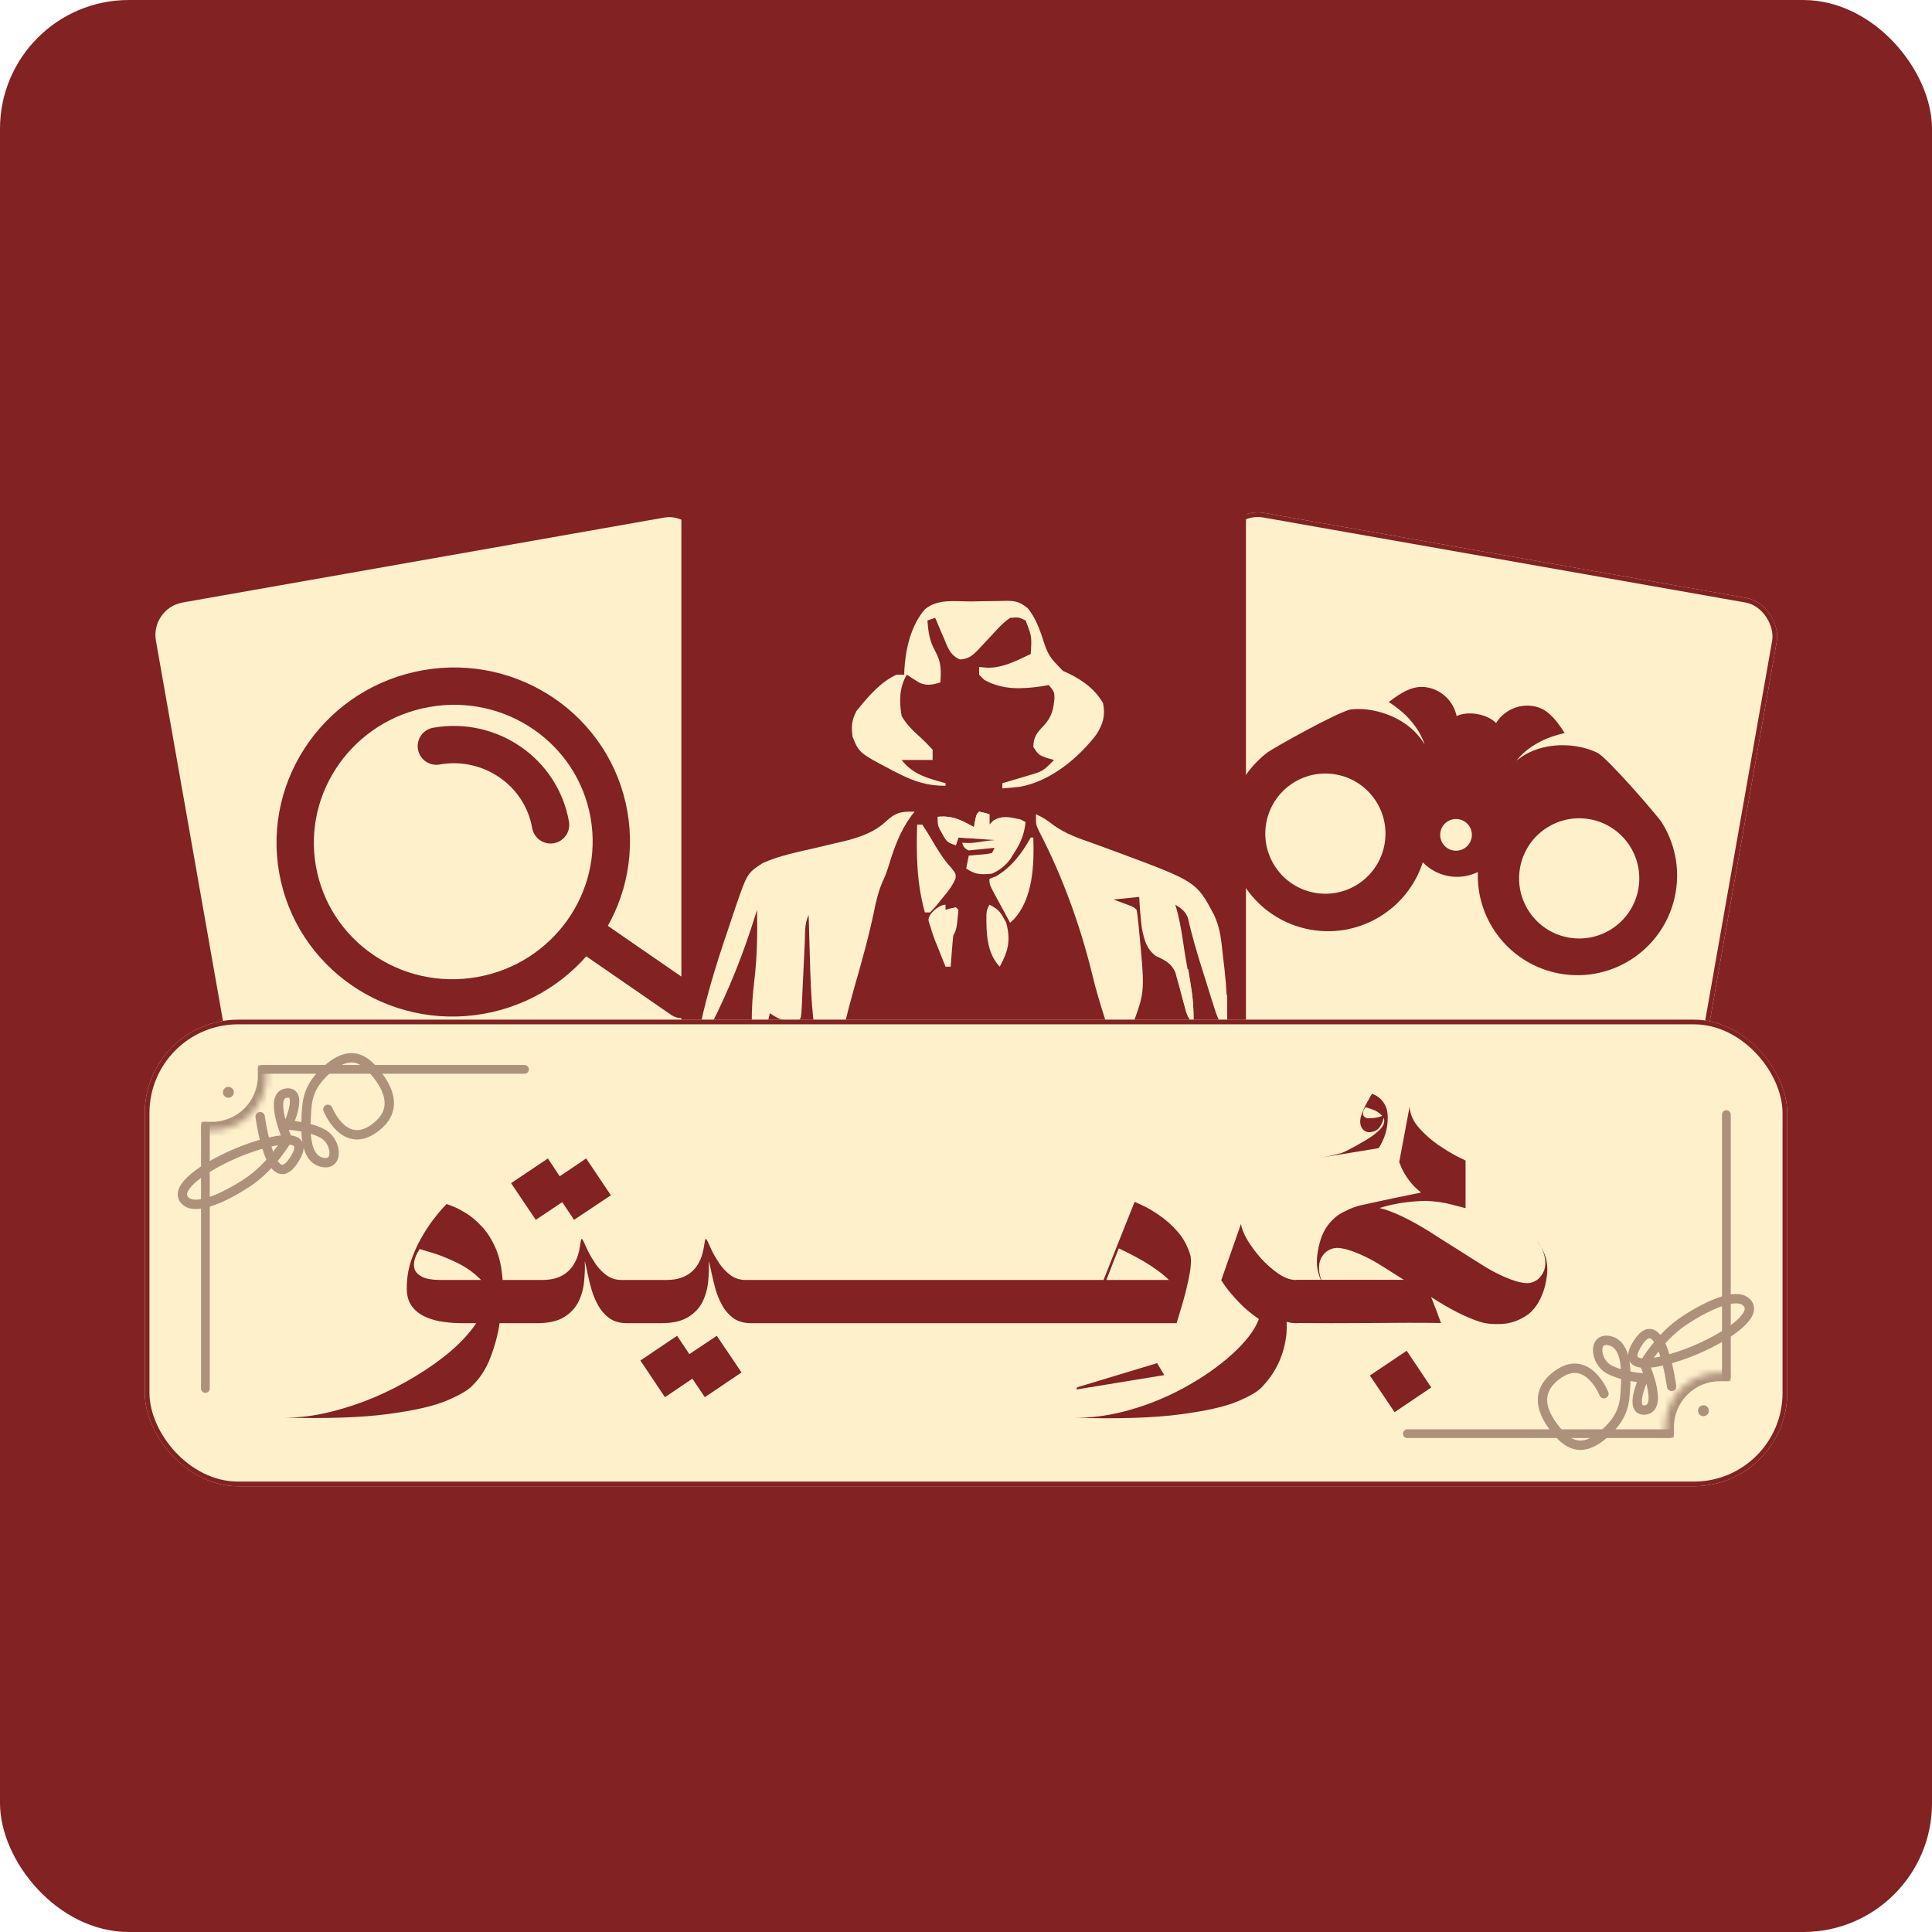 <svg width="300" height="300" viewBox="0 0 300 300" fill="none" xmlns="http://www.w3.org/2000/svg">
<rect width="300" height="300" rx="20" fill="#822222"/>
<g clip-path="url(#clip0_11_245)">
<rect x="190.573" y="78.634" width="87.668" height="116.89" rx="5.845" transform="rotate(10 190.573 78.634)" fill="#FFF0CC"/>
<g clip-path="url(#clip1_11_245)">
<path d="M258.058 127.74C257.379 126.657 249.589 117.663 248.048 116.898C247.377 116.568 246.689 116.314 245.964 116.131C242.609 115.283 238.672 115.687 235.861 117.817C235.616 118.002 235.476 118.108 235.476 118.108C235.476 118.108 235.59 117.974 235.791 117.739C236.736 116.639 237.985 115.759 239.273 115.106C239.866 114.804 240.483 114.55 241.116 114.346C241.29 114.29 242.908 113.752 242.989 113.875C242.989 113.874 242.332 112.882 242.332 112.882C241.264 111.356 240.059 109.991 238.148 109.654C235.78 109.237 233.497 110.348 232.308 112.278C231.701 111.636 230.649 111.104 229.397 110.883C228.145 110.662 226.975 110.802 226.184 111.198C225.727 108.978 223.962 107.153 221.594 106.735C219.684 106.399 218.084 107.269 216.558 108.337C216.558 108.337 215.602 109.045 215.602 109.045C215.719 108.958 217.056 110.017 217.2 110.129C217.726 110.537 218.218 110.987 218.673 111.473C219.659 112.528 220.532 113.782 221.044 115.139C221.152 115.428 221.214 115.593 221.214 115.593C221.214 115.593 221.118 115.446 220.951 115.188C219.038 112.225 215.477 110.499 212.035 110.148C211.29 110.073 210.557 110.076 209.813 110.156C208.104 110.348 197.708 116.135 196.699 116.921C193.783 119.193 191.665 122.511 190.973 126.438C189.489 134.854 195.108 142.88 203.524 144.364C211.223 145.721 218.594 141.133 220.931 133.899C221.976 134.985 223.363 135.761 224.961 136.043C226.559 136.325 228.127 136.069 229.481 135.407C229.202 143.004 234.56 149.836 242.259 151.193C250.675 152.677 258.7 147.058 260.184 138.642C260.877 134.714 260.022 130.872 258.058 127.74ZM204.186 138.636C199.11 137.741 195.721 132.901 196.616 127.826C197.511 122.751 202.351 119.362 207.427 120.257C212.502 121.152 215.891 125.992 214.996 131.067C214.101 136.142 209.261 139.531 204.186 138.636ZM225.663 132.058C224.325 131.822 223.431 130.545 223.667 129.207C223.903 127.868 225.179 126.974 226.518 127.21C227.857 127.446 228.751 128.723 228.515 130.061C228.279 131.4 227.002 132.294 225.663 132.058ZM243.596 145.585C238.52 144.691 235.132 139.851 236.026 134.775C236.921 129.7 241.761 126.311 246.837 127.206C251.912 128.101 255.301 132.941 254.406 138.016C253.511 143.091 248.671 146.48 243.596 145.585Z" fill="#822222"/>
</g>
</g>
<rect x="190.867" y="79.054" width="86.943" height="116.166" rx="5.482" transform="rotate(10 190.867 79.054)" stroke="#822222" stroke-width="0.725"/>
<rect x="22.903" y="94.151" width="86.943" height="116.166" rx="5.482" transform="rotate(-10 22.903 94.151)" fill="#FFF0CC"/>
<rect x="22.903" y="94.151" width="86.943" height="116.166" rx="5.482" transform="rotate(-10 22.903 94.151)" stroke="#822222" stroke-width="0.725"/>
<path d="M67.756 115.858C76.102 114.386 84.044 119.86 85.494 128.083M90.455 144.573L105.857 155.199M94.561 126.484C96.882 139.642 87.937 152.217 74.582 154.572C61.228 156.927 48.522 148.169 46.202 135.012C43.882 121.854 52.827 109.278 66.181 106.924C79.535 104.569 92.241 113.327 94.561 126.484Z" stroke="#822222" stroke-width="5.796" stroke-linecap="round" stroke-linejoin="round"/>
<g filter="url(#filter0_d_11_245)">
<rect x="105.804" y="69.215" width="87.668" height="116.89" rx="5.845" fill="#822222"/>
<path d="M142.01 122.41C141.859 122.601 141.709 122.792 141.554 122.988C139.819 125.362 138.919 127.792 138.07 130.576C137.599 132.04 137.599 132.04 136.983 133.432C136.358 134.939 136.007 136.417 135.694 138.009C134.859 142.009 133.743 145.921 132.62 149.849C132.103 151.662 131.626 153.48 131.182 155.313C129.594 155.313 128.006 155.313 126.37 155.313C125.953 151.756 125.841 148.206 125.744 144.629C125.726 144.029 125.709 143.429 125.691 142.829C125.649 141.372 125.608 139.916 125.568 138.46C124.915 139.769 125.029 141.222 124.967 142.662C124.942 143.167 124.942 143.167 124.917 143.682C124.848 145.124 124.782 146.567 124.716 148.01C124.668 149.061 124.617 150.113 124.566 151.164C124.552 151.493 124.537 151.822 124.523 152.161C124.411 154.465 124.411 154.465 123.964 154.912C122.094 155.082 121.083 154.788 119.553 153.708C119.421 154.237 119.289 154.767 119.152 155.313C118.358 155.313 117.564 155.313 116.746 155.313C116.704 153.006 116.865 150.804 117.147 148.517C117.567 144.884 117.632 141.31 117.548 137.658C117.472 137.905 117.396 138.153 117.317 138.408C115.442 144.434 113.202 150.094 110.33 155.714C109.801 155.714 109.271 155.714 108.726 155.714C109.956 149.852 111.864 144.175 113.789 138.51C113.938 138.065 114.087 137.619 114.241 137.159C116.03 131.968 116.03 131.968 118.449 130.387C121.088 129.204 123.991 128.659 126.796 128.003C127.662 127.799 128.527 127.593 129.391 127.385C130.174 127.197 130.958 127.013 131.742 126.829C133.898 126.223 135.859 125.517 137.523 123.965C139.068 122.543 139.879 122.364 142.01 122.41Z" fill="#FFF0CC"/>
<path d="M160.857 122.811C161.926 123.282 162.715 123.813 163.644 124.542C165.526 125.897 167.607 126.585 169.779 127.351C170.639 127.664 171.498 127.979 172.356 128.294C172.782 128.45 173.209 128.607 173.648 128.768C185.785 133.289 185.785 133.289 188.526 138.46C189.177 139.912 189.487 141.211 189.67 142.789C189.722 143.234 189.773 143.678 189.826 144.136C189.902 144.827 189.902 144.827 189.98 145.532C190.061 146.21 190.061 146.21 190.143 146.901C190.462 149.718 190.602 152.479 190.531 155.313C189.936 155.114 189.936 155.114 189.328 154.912C188.843 153.794 188.843 153.794 188.376 152.307C188.249 151.909 188.249 151.909 188.12 151.503C187.85 150.651 187.587 149.797 187.323 148.943C187.146 148.383 186.969 147.823 186.791 147.263C185.919 144.501 185.093 141.745 184.465 138.915C184.029 137.847 183.471 137.463 182.511 136.855C182.627 137.277 182.743 137.699 182.862 138.134C183.329 140.004 183.607 141.886 183.885 143.793C184.052 144.874 184.233 145.946 184.433 147.021C184.516 147.468 184.516 147.468 184.6 147.924C184.708 148.503 184.818 149.082 184.931 149.66C185.286 151.573 185.366 153.366 185.318 155.313C184.415 154.409 184.292 153.934 183.968 152.719C183.869 152.365 183.771 152.011 183.669 151.646C183.466 150.899 183.265 150.152 183.067 149.405C182.968 149.05 182.868 148.695 182.765 148.33C182.634 147.843 182.634 147.843 182.5 147.346C181.865 145.944 180.849 145.432 179.479 144.83C177.972 143.671 177.675 142.288 177.298 140.467C177.1 138.863 176.976 137.265 176.897 135.651C174.912 135.85 174.912 135.85 172.887 136.053C173.408 136.243 173.929 136.433 174.466 136.63C176.045 137.206 176.045 137.206 176.496 137.658C176.587 138.192 176.654 138.73 176.711 139.269C176.746 139.603 176.781 139.937 176.817 140.282C177.778 150.211 177.778 150.211 176.095 154.912C174.639 154.912 173.184 154.912 171.684 154.912C170.903 152.452 170.135 150.003 169.554 147.488C167.703 139.962 164.924 132.314 161.339 125.443C160.857 124.416 160.857 124.416 160.857 122.811Z" fill="#FFF0CC"/>
<path d="M150.822 89.768C151.445 89.761 152.067 89.751 152.69 89.735C153.59 89.713 154.489 89.704 155.389 89.699C155.665 89.689 155.942 89.68 156.227 89.671C157.756 89.678 158.397 89.865 159.602 90.835C160.609 92.109 161.173 93.41 161.709 94.924C162.76 98.181 162.76 98.181 165.049 100.55C165.419 100.721 165.789 100.892 166.17 101.068C168.353 102.2 170.016 103.414 171.283 105.557C171.655 107.488 171.296 108.789 170.232 110.446C167.442 114.124 162.957 117.795 158.28 118.556C157.401 118.658 156.527 118.741 155.644 118.799C155.644 118.534 155.644 118.269 155.644 117.996C155.992 117.894 156.341 117.793 156.7 117.688C157.162 117.549 157.624 117.411 158.1 117.269C158.556 117.134 159.012 116.999 159.482 116.86C161.965 116.129 161.965 116.129 163.664 114.385C163.284 114.277 162.903 114.17 162.511 114.059C161.258 113.583 161.258 113.583 160.456 112.379C160.456 110.828 161.034 110.135 162.06 109.068C163.315 107.691 163.586 106.592 163.739 104.761C163.717 103.825 163.717 103.825 162.862 102.749C162.49 102.815 162.118 102.881 161.734 102.949C158.554 103.388 155.698 103.53 152.837 101.946C152.572 101.681 152.307 101.417 152.035 101.144C152.035 100.746 152.035 100.349 152.035 99.94C152.465 99.981 152.895 100.023 153.338 100.065C155.781 100.087 157.883 98.948 160.055 97.934C160.22 95.199 160.22 95.199 159.253 92.717C158.177 92.208 158.177 92.208 156.847 92.316C155.733 93.082 154.868 94.051 153.965 95.05C153.475 95.571 152.985 96.092 152.494 96.612C152.28 96.846 152.067 97.08 151.847 97.32C150.956 98.21 150.327 98.724 149.048 98.775C147.483 98.102 147.112 96.793 146.496 95.3C146.309 94.873 146.309 94.873 146.118 94.436C145.811 93.732 145.513 93.025 145.218 92.316C144.821 92.449 144.424 92.581 144.015 92.717C144.146 94.563 144.334 95.912 145.243 97.532C146.163 99.208 146.155 100.457 146.02 102.347C144.846 102.691 143.982 102.904 142.829 102.418C142.14 102.018 141.471 101.583 140.807 101.144C139.619 103.165 139.62 105.291 140.005 107.564C140.757 108.855 141.699 109.787 142.812 110.774C143.516 111.425 144.167 112.071 144.817 112.78C144.817 113.31 144.817 113.839 144.817 114.385C143.229 114.385 141.641 114.385 140.005 114.385C141.79 116.682 144.095 117.217 146.822 117.996C146.822 118.129 146.822 118.261 146.822 118.398C144.016 118.398 141.995 117.739 139.528 116.492C139.262 116.357 138.995 116.223 138.721 116.084C133.405 113.295 133.405 113.295 132.385 110.774C132.179 109.15 132.241 108.249 132.987 106.786C134.735 104.644 136.643 102.315 139.203 101.144C139.6 101.144 139.997 101.144 140.406 101.144C140.414 100.8 140.414 100.8 140.423 100.449C140.616 97.17 141.415 93.502 143.631 90.984C145.586 89.305 148.364 89.787 150.822 89.768Z" fill="#FFF0CC"/>
<path d="M152.035 122.41C152.862 122.586 152.862 122.586 153.639 122.811C153.639 123.341 153.639 123.871 153.639 124.416C153.837 124.209 154.036 124.003 154.24 123.789C155.758 122.916 156.75 123.285 158.451 123.614C158.716 123.746 158.98 123.879 159.253 124.015C159.043 125.882 158.56 127.127 157.549 128.705C157.315 129.079 157.081 129.453 156.841 129.838C155.983 130.914 155.277 131.45 154.04 132.04C152.27 132.193 151.524 132.234 150.03 131.238C150.162 130.576 150.294 129.914 150.431 129.231C150.815 129.202 150.815 129.202 151.206 129.172C151.537 129.142 151.869 129.112 152.21 129.081C152.541 129.053 152.871 129.025 153.211 128.996C153.485 128.941 153.758 128.887 154.04 128.83C154.172 128.565 154.304 128.301 154.441 128.028C153.117 128.16 151.794 128.292 150.431 128.429C149.829 128.228 149.428 127.626 149.428 127.225C151.233 127.426 152.011 127.027 154.441 126.824C151.662 126.625 151.662 126.625 148.827 126.423C148.694 126.82 148.562 127.217 148.426 127.626C147.088 127.18 146.988 127.039 146.345 125.871C146.207 125.628 146.069 125.385 145.927 125.134C145.619 124.416 145.619 124.416 145.619 123.213C147.887 122.986 149.319 123.729 151.233 124.818C151.291 124.495 151.349 124.172 151.408 123.84C151.634 122.811 151.634 122.811 152.035 122.41Z" fill="#FFF0CC"/>
<path d="M142.411 124.416C142.675 124.416 142.94 124.416 143.213 124.416C143.757 125.226 144.254 126.031 144.741 126.874C145.618 128.36 146.473 129.79 147.649 131.062C148.426 132.04 148.426 132.04 148.385 132.76C147.876 134.011 147.104 134.913 146.245 135.952C145.923 136.348 145.601 136.743 145.269 137.15C144.847 137.6 144.847 137.6 144.416 138.059C144.151 138.059 143.886 138.059 143.614 138.059C142.335 133.46 142.282 129.154 142.411 124.416Z" fill="#FFF0CC"/>
<path d="M160.055 126.423C160.187 126.423 160.32 126.423 160.456 126.423C160.595 130.611 160.424 135.913 157.397 139.161C157.215 139.327 157.034 139.493 156.847 139.664C156.31 138.679 155.776 137.692 155.243 136.705C155.09 136.424 154.937 136.144 154.779 135.855C153.639 133.736 153.639 133.736 153.639 132.843C153.978 132.71 154.317 132.578 154.666 132.441C157.097 131.026 158.688 128.854 160.055 126.423Z" fill="#FFF0CC"/>
<path d="M146.822 136.855C146.822 137.12 146.822 137.385 146.822 137.658C147.078 137.583 147.334 137.509 147.599 137.432C148.008 137.345 148.008 137.345 148.426 137.256C148.558 137.389 148.69 137.521 148.827 137.658C148.544 140.632 148.544 140.632 148.025 141.67C147.933 142.488 147.86 143.308 147.799 144.128C147.766 144.568 147.732 145.007 147.697 145.46C147.673 145.798 147.649 146.137 147.624 146.485C147.359 146.485 147.094 146.485 146.822 146.485C146.406 145.459 145.998 144.431 145.594 143.401C145.476 143.111 145.357 142.822 145.236 142.524C144.606 140.901 144.864 141.411 144.215 139.463C143.881 138.46 145.771 136.855 146.822 136.855Z" fill="#FFF0CC"/>
<path d="M153.639 136.855C155.243 137.658 155.415 138.142 156.245 139.664C156.965 142.411 156.569 144.025 155.243 146.485C153.193 144.341 153.146 141.212 153.17 138.399C153.238 137.658 153.238 137.658 153.639 136.855Z" fill="#FFF0CC"/>
<path d="M152.035 122.41C152.862 122.586 152.862 122.586 153.639 122.811C153.639 123.341 153.639 123.871 153.639 124.416C153.374 124.681 153.109 124.946 152.837 125.219C152.68 125.434 152.522 125.649 152.361 125.871C151.239 126.722 150.187 126.5 148.827 126.423C148.694 126.82 148.562 127.217 148.426 127.626C147.088 127.18 146.988 127.039 146.345 125.871C146.207 125.628 146.069 125.385 145.927 125.134C145.619 124.416 145.619 124.416 145.619 123.213C147.887 122.986 149.319 123.729 151.233 124.818C151.291 124.495 151.349 124.172 151.408 123.84C151.634 122.811 151.634 122.811 152.035 122.41Z" fill="#FFF0CC"/>
<path d="M184.115 146.887C184.248 146.887 184.38 146.887 184.516 146.887C184.999 149.717 185.431 152.438 185.318 155.313C184.331 154.325 184.208 153.598 183.865 152.253C183.76 151.851 183.656 151.448 183.548 151.034C183.432 150.57 183.432 150.57 183.313 150.097C183.578 150.097 183.843 150.097 184.115 150.097C184.115 149.037 184.115 147.978 184.115 146.887Z" fill="#FFF0CC"/>
<path d="M190.13 150.899C190.263 150.899 190.395 150.899 190.531 150.899C190.531 152.356 190.531 153.812 190.531 155.313C190.134 155.18 189.737 155.048 189.328 154.912C189.386 154.696 189.444 154.481 189.504 154.26C189.767 153.146 189.951 152.028 190.13 150.899Z" fill="#FFF0CC"/>
</g>
<g clip-path="url(#clip2_11_245)">
<rect x="22.483" y="158.332" width="255.034" height="72.453" rx="14.491" fill="#FFF0CC"/>
<path d="M79.482 198.753V205.464H77.575C77.311 207.247 76.84 209.014 76.163 210.764C75.503 212.514 74.562 213.983 73.34 215.172C72.696 215.865 71.384 216.633 69.403 217.475C67.438 218.317 64.425 219.01 60.364 219.555C56.303 220.116 50.805 220.306 43.871 220.125C46.281 220.174 48.799 219.869 51.424 219.208C55.915 218.102 60.273 216.27 64.499 213.711C68.742 211.152 71.83 208.494 73.761 205.737C73.811 205.654 73.868 205.563 73.935 205.464H71.706C70.814 205.464 69.873 205.398 68.883 205.266C67.892 205.134 66.959 204.878 66.084 204.498C65.226 204.119 64.524 203.574 63.979 202.864C63.435 202.138 63.162 201.188 63.162 200.016C63.162 198.596 63.368 197.234 63.781 195.93C64.21 194.626 64.731 193.437 65.341 192.364C65.952 191.274 66.563 190.325 67.174 189.516C67.785 188.707 68.297 188.08 68.709 187.634C69.139 187.188 69.353 186.965 69.353 186.965C69.353 186.965 69.626 187.064 70.17 187.263C70.732 187.461 71.417 187.807 72.226 188.303C73.051 188.781 73.885 189.467 74.727 190.358C75.585 191.25 76.32 192.38 76.931 193.751C77.542 195.121 77.913 196.788 78.045 198.753H79.482ZM68.536 198.753H74.702C73.629 197.647 72.35 196.739 70.864 196.029C69.394 195.319 68.074 194.799 66.902 194.469C65.746 194.122 65.168 193.949 65.168 193.949C65.168 193.949 65.069 194.114 64.871 194.444C64.673 194.758 64.508 195.154 64.376 195.633C64.243 196.112 64.243 196.59 64.376 197.069C64.524 197.531 64.912 197.928 65.54 198.258C66.167 198.588 67.166 198.753 68.536 198.753ZM87.307 186.668L83.196 189.417L79.358 183.721L85.078 179.883L86.911 182.656L91.022 179.883L94.86 185.603L89.14 189.417L87.307 186.668ZM96.519 198.753H97.386V205.464C96.297 205.464 95.388 205.217 94.662 204.721C93.952 204.209 93.374 203.566 92.929 202.79C92.483 201.997 92.128 201.163 91.864 200.288C91.616 199.413 91.41 198.58 91.245 197.787C91.096 196.995 90.948 196.343 90.799 195.831C90.849 196.821 90.815 197.87 90.7 198.976C90.601 200.082 90.312 201.13 89.833 202.121C89.354 203.095 88.603 203.896 87.58 204.523C86.573 205.15 85.186 205.464 83.419 205.464H79.259V198.753H84.162C85.087 198.753 85.871 198.638 86.515 198.406C87.175 198.175 87.712 197.87 88.124 197.49C88.554 197.11 88.892 196.698 89.14 196.252C89.404 195.806 89.602 195.36 89.734 194.915C89.883 194.452 89.982 194.031 90.031 193.652C90.097 193.272 90.147 192.967 90.18 192.735C90.213 192.504 90.262 192.389 90.328 192.389C90.394 192.372 90.493 192.504 90.626 192.785C90.774 193.115 90.997 193.602 91.294 194.246C91.608 194.873 91.996 195.534 92.458 196.227C92.937 196.921 93.507 197.515 94.167 198.01C94.844 198.505 95.628 198.753 96.519 198.753ZM107.044 210.268L111.304 207.421L115.142 213.116L109.446 216.955L107.515 214.082L103.255 216.955L99.442 211.259L105.137 207.421L107.044 210.268ZM115.786 198.753H116.653V205.464C115.563 205.464 114.655 205.217 113.929 204.721C113.219 204.209 112.641 203.566 112.195 202.79C111.749 201.997 111.394 201.163 111.13 200.288C110.883 199.397 110.676 198.555 110.511 197.763C110.363 196.97 110.206 196.326 110.041 195.831C110.107 196.821 110.082 197.87 109.966 198.976C109.867 200.082 109.578 201.13 109.1 202.121C108.621 203.095 107.87 203.896 106.846 204.523C105.839 205.15 104.452 205.464 102.686 205.464H97.238V198.753H103.429C104.353 198.753 105.137 198.638 105.781 198.406C106.425 198.175 106.962 197.87 107.391 197.49C107.82 197.11 108.159 196.698 108.406 196.252C108.67 195.806 108.868 195.36 109.001 194.915C109.133 194.452 109.232 194.031 109.298 193.652C109.364 193.272 109.413 192.967 109.446 192.735C109.479 192.504 109.529 192.389 109.595 192.389C109.661 192.372 109.76 192.504 109.892 192.785C110.041 193.115 110.264 193.602 110.561 194.246C110.874 194.873 111.262 195.534 111.725 196.227C112.203 196.921 112.773 197.515 113.433 198.01C114.11 198.505 114.894 198.753 115.786 198.753ZM129.406 205.464H116.43V198.753H129.406V205.464ZM142.036 205.464H129.059V198.753H142.036V205.464ZM154.666 205.464H141.689V198.753H154.666V205.464ZM167.295 205.464H154.319V198.753H167.295V205.464ZM179.677 211.668L180.792 213.525L167.171 215.754L167.221 215.432L179.677 211.668ZM184.878 195.063C185.01 195.905 184.894 197.143 184.531 198.778C184.184 200.396 183.788 201.915 183.342 203.334C182.913 204.754 182.699 205.464 182.699 205.464H167.048V198.753H171.357C173.354 193.701 174.964 189.656 176.186 186.619C176.186 186.619 176.565 186.792 177.325 187.139C178.084 187.469 178.976 187.989 179.999 188.699C181.039 189.392 182.013 190.267 182.921 191.324C183.829 192.38 184.482 193.627 184.878 195.063ZM171.802 198.753H181.51C180.866 198.093 179.917 197.35 178.662 196.524C177.407 195.699 175.765 194.807 173.734 193.85C173.239 195.022 172.595 196.656 171.802 198.753ZM201.222 198.753H201.445V205.464C200.867 205.481 200.314 205.406 199.786 205.241C199.819 205.869 199.811 206.488 199.761 207.099C199.431 210.252 198.217 212.951 196.121 215.196C195.526 215.939 194.239 216.732 192.257 217.574C190.293 218.416 187.272 219.101 183.194 219.629C179.099 220.174 173.585 220.347 166.651 220.149C169.062 220.199 171.579 219.902 174.204 219.258C177.523 218.432 180.693 217.202 183.714 215.568C186.719 213.933 189.278 212.15 191.391 210.219C193.504 208.287 194.866 206.488 195.477 204.82C194.272 203.995 193.232 203.12 192.357 202.195C191.482 201.271 190.805 200.478 190.326 199.818C189.864 199.141 189.632 198.803 189.632 198.803L192.703 190.036C192.786 190.713 193.108 191.538 193.669 192.513C194.247 193.47 194.957 194.428 195.799 195.385C196.657 196.326 197.565 197.127 198.523 197.787C199.48 198.431 200.38 198.753 201.222 198.753ZM213.035 169.843C213.035 169.843 213.158 169.892 213.406 169.991C213.654 170.09 213.934 170.272 214.248 170.536C214.578 170.8 214.867 171.18 215.115 171.675C215.362 172.154 215.486 172.781 215.486 173.557C215.486 175.274 215.016 176.851 214.075 178.287L205.308 179.724C205.308 179.724 205.688 179.649 206.447 179.501C207.207 179.336 207.834 179.179 208.329 179.03C208.874 178.849 210.121 178.188 212.069 177.049C212.267 176.934 212.589 176.727 213.035 176.43C213.48 176.116 213.91 175.753 214.322 175.34C214.735 174.911 214.941 174.474 214.941 174.028C214.941 173.764 214.908 173.623 214.842 173.607C214.743 174.135 214.529 174.622 214.198 175.068C213.885 175.497 213.381 175.745 212.688 175.811C212.16 175.811 211.755 175.596 211.474 175.167C211.21 174.738 211.144 174.193 211.276 173.533C211.507 172.757 211.854 171.948 212.316 171.106C212.795 170.264 213.035 169.843 213.035 169.843ZM212.391 173.656C213.431 173.64 214.174 173.508 214.619 173.26C214.19 172.781 213.654 172.443 213.01 172.245C212.382 172.03 212.069 171.923 212.069 171.923C212.069 171.923 211.994 172.022 211.846 172.22C211.714 172.418 211.648 172.649 211.648 172.914C211.648 173.293 211.895 173.541 212.391 173.656ZM222.247 215.444L216.551 219.283L212.713 213.587L218.433 209.748L222.247 215.444ZM238.641 192.661C239.945 194.312 240.465 196.12 240.201 198.084C240.102 198.877 239.953 199.595 239.755 200.239C239.128 202.171 238.195 203.533 236.957 204.325C235.719 205.117 234.439 205.538 233.118 205.588C231.798 205.654 230.683 205.538 229.775 205.241C227.645 204.564 225.128 203.285 222.222 201.403C222.899 203.087 223.411 204.432 223.757 205.439C220.885 205.39 217.137 205.39 212.515 205.439C207.892 205.472 204.144 205.472 201.272 205.439V198.728H205.085C204.557 197.507 204.375 196.244 204.54 194.939C204.788 192.991 205.308 191.472 206.101 190.383C206.893 189.293 207.818 188.526 208.874 188.08C209.667 187.651 210.5 187.337 211.375 187.139C215.024 186.33 218.119 185.678 220.662 185.182C219.787 184.472 219.102 183.754 218.607 183.028C218.111 182.301 217.765 181.691 217.566 181.195C217.368 180.7 217.269 180.452 217.269 180.452L218.879 171.859C218.961 173.015 219.44 174.096 220.315 175.103C221.19 176.094 222.181 176.977 223.287 177.753C224.41 178.513 225.4 179.115 226.259 179.561C227.134 179.99 227.571 180.205 227.571 180.205V187.609C227.571 187.609 226.911 187.436 225.59 187.089C224.286 186.726 222.866 186.52 221.331 186.47C218.689 186.536 216.32 186.908 214.223 187.584C214.504 187.651 214.76 187.717 214.991 187.783C217.253 188.509 219.993 189.929 223.213 192.042C225.706 193.61 227.967 195.038 229.998 196.326C231.121 197.053 232.293 197.688 233.514 198.233C234.885 198.844 236.04 199.182 236.981 199.248C237.691 199.265 238.327 199.042 238.888 198.58C239.73 197.771 240.077 196.788 239.928 195.633C239.78 194.477 239.351 193.487 238.641 192.661ZM205.853 194.444C205.259 194.989 204.92 195.649 204.838 196.425C204.772 197.201 204.879 197.969 205.16 198.728H217.987C216.815 197.985 215.742 197.309 214.768 196.698C213.629 195.955 212.457 195.319 211.252 194.791C209.865 194.18 208.709 193.842 207.785 193.775C207.058 193.759 206.414 193.982 205.853 194.444Z" fill="#822222"/>
</g>
<rect x="22.846" y="158.694" width="254.309" height="71.728" rx="14.128" stroke="#822222" stroke-width="0.725"/>
<path d="M50.909 172.257C50.909 172.257 53.358 178.43 57.911 175.352C62.464 172.273 59.907 168.296 57.819 165.993C55.731 163.69 53.535 163.582 50.656 166.192C47.777 168.803 47.669 170.998 47.562 173.194C47.454 175.39 47.239 179.782 49.957 180.465C52.675 181.148 52.314 177.279 50.172 176.073C48.03 174.868 44.736 174.707 44.736 174.707C44.736 174.707 47.201 169.325 44.429 169.739C41.658 170.154 44.629 176.902 44.629 176.902C44.629 176.902 42.218 181.186 38.241 183.743C34.264 186.3 29.926 188.134 28.567 186.218C27.208 184.303 31.761 181.225 36.26 179.244C40.759 177.263 49.128 174.922 45.565 180.25C42.003 185.578 40.398 173.394 40.398 173.394" stroke="#AD917B" stroke-width="1.455" stroke-linecap="round"/>
<path d="M81.447 166.05H40.72" stroke="#AD917B" stroke-width="1.358" stroke-linecap="round"/>
<path d="M31.895 215.602L31.895 174.875" stroke="#AD917B" stroke-width="1.358" stroke-linecap="round"/>
<mask id="path-25-inside-1_11_245" fill="white">
<path d="M31.217 165.372H41.398V167.069C41.398 171.755 37.6 175.553 32.913 175.553H31.217V165.372Z"/>
</mask>
<path d="M31.217 165.372H41.398H31.217ZM42.756 167.069C42.756 172.504 38.349 176.911 32.913 176.911H31.217V174.196H32.913C36.85 174.196 40.041 171.005 40.041 167.069L42.756 167.069ZM31.217 175.553V165.372V175.553ZM42.756 165.372V167.069C42.756 172.504 38.349 176.911 32.913 176.911L32.913 174.196C36.85 174.196 40.041 171.005 40.041 167.069V165.372H42.756Z" fill="#AD917B" mask="url(#path-25-inside-1_11_245)"/>
<circle cx="35.459" cy="169.614" r="0.848" fill="#AD917B"/>
<path d="M249.057 216.413C249.057 216.413 246.608 210.24 242.056 213.319C237.503 216.397 240.059 220.374 242.147 222.677C244.236 224.981 246.431 225.088 249.31 222.478C252.19 219.868 252.297 217.672 252.405 215.476C252.512 213.28 252.727 208.889 250.01 208.205C247.292 207.522 247.652 211.392 249.794 212.597C251.936 213.803 255.23 213.964 255.23 213.964C255.23 213.964 252.766 219.346 255.537 218.931C258.309 218.517 255.338 211.768 255.338 211.768C255.338 211.768 257.749 207.484 261.726 204.928C265.703 202.371 270.04 200.537 271.399 202.452C272.758 204.368 268.205 207.446 263.706 209.427C259.207 211.407 250.839 213.749 254.401 208.421C257.963 203.092 259.568 215.277 259.568 215.277" stroke="#AD917B" stroke-width="1.455" stroke-linecap="round"/>
<path d="M218.52 222.62H259.247" stroke="#AD917B" stroke-width="1.358" stroke-linecap="round"/>
<path d="M268.071 173.069V213.796" stroke="#AD917B" stroke-width="1.358" stroke-linecap="round"/>
<mask id="path-31-inside-2_11_245" fill="white">
<path d="M268.75 223.299H258.568V221.602C258.568 216.916 262.367 213.117 267.053 213.117H268.75V223.299Z"/>
</mask>
<path d="M268.75 223.299H258.568H268.75ZM257.21 221.602C257.21 216.166 261.617 211.759 267.053 211.759H268.75V214.475H267.053C263.117 214.475 259.926 217.666 259.926 221.602L257.21 221.602ZM268.75 213.117V223.299V213.117ZM257.21 223.299V221.602C257.21 216.166 261.617 211.759 267.053 211.759L267.053 214.475C263.117 214.475 259.926 217.666 259.926 221.602V223.299H257.21Z" fill="#AD917B" mask="url(#path-31-inside-2_11_245)"/>
<circle cx="264.507" cy="219.056" r="0.848" transform="rotate(180 264.507 219.056)" fill="#AD917B"/>
<defs>
<filter id="filter0_d_11_245" x="100.008" y="67.042" width="99.26" height="128.483" filterUnits="userSpaceOnUse" color-interpolation-filters="sRGB">
<feFlood flood-opacity="0" result="BackgroundImageFix"/>
<feColorMatrix in="SourceAlpha" type="matrix" values="0 0 0 0 0 0 0 0 0 0 0 0 0 0 0 0 0 0 127 0" result="hardAlpha"/>
<feMorphology radius="3.623" operator="dilate" in="SourceAlpha" result="effect1_dropShadow_11_245"/>
<feOffset dy="3.623"/>
<feGaussianBlur stdDeviation="1.087"/>
<feComposite in2="hardAlpha" operator="out"/>
<feColorMatrix type="matrix" values="0 0 0 0 0 0 0 0 0 0 0 0 0 0 0 0 0 0 0.15 0"/>
<feBlend mode="normal" in2="BackgroundImageFix" result="effect1_dropShadow_11_245"/>
<feBlend mode="normal" in="SourceGraphic" in2="effect1_dropShadow_11_245" result="shape"/>
</filter>
<clipPath id="clip0_11_245">
<rect x="190.573" y="78.634" width="87.668" height="116.89" rx="5.845" transform="rotate(10 190.573 78.634)" fill="white"/>
</clipPath>
<clipPath id="clip1_11_245">
<rect width="70.279" height="70.279" fill="white" transform="translate(197.878 87.279) rotate(10)"/>
</clipPath>
<clipPath id="clip2_11_245">
<rect x="22.483" y="158.332" width="255.034" height="72.453" rx="14.491" fill="white"/>
</clipPath>
</defs>
</svg>
